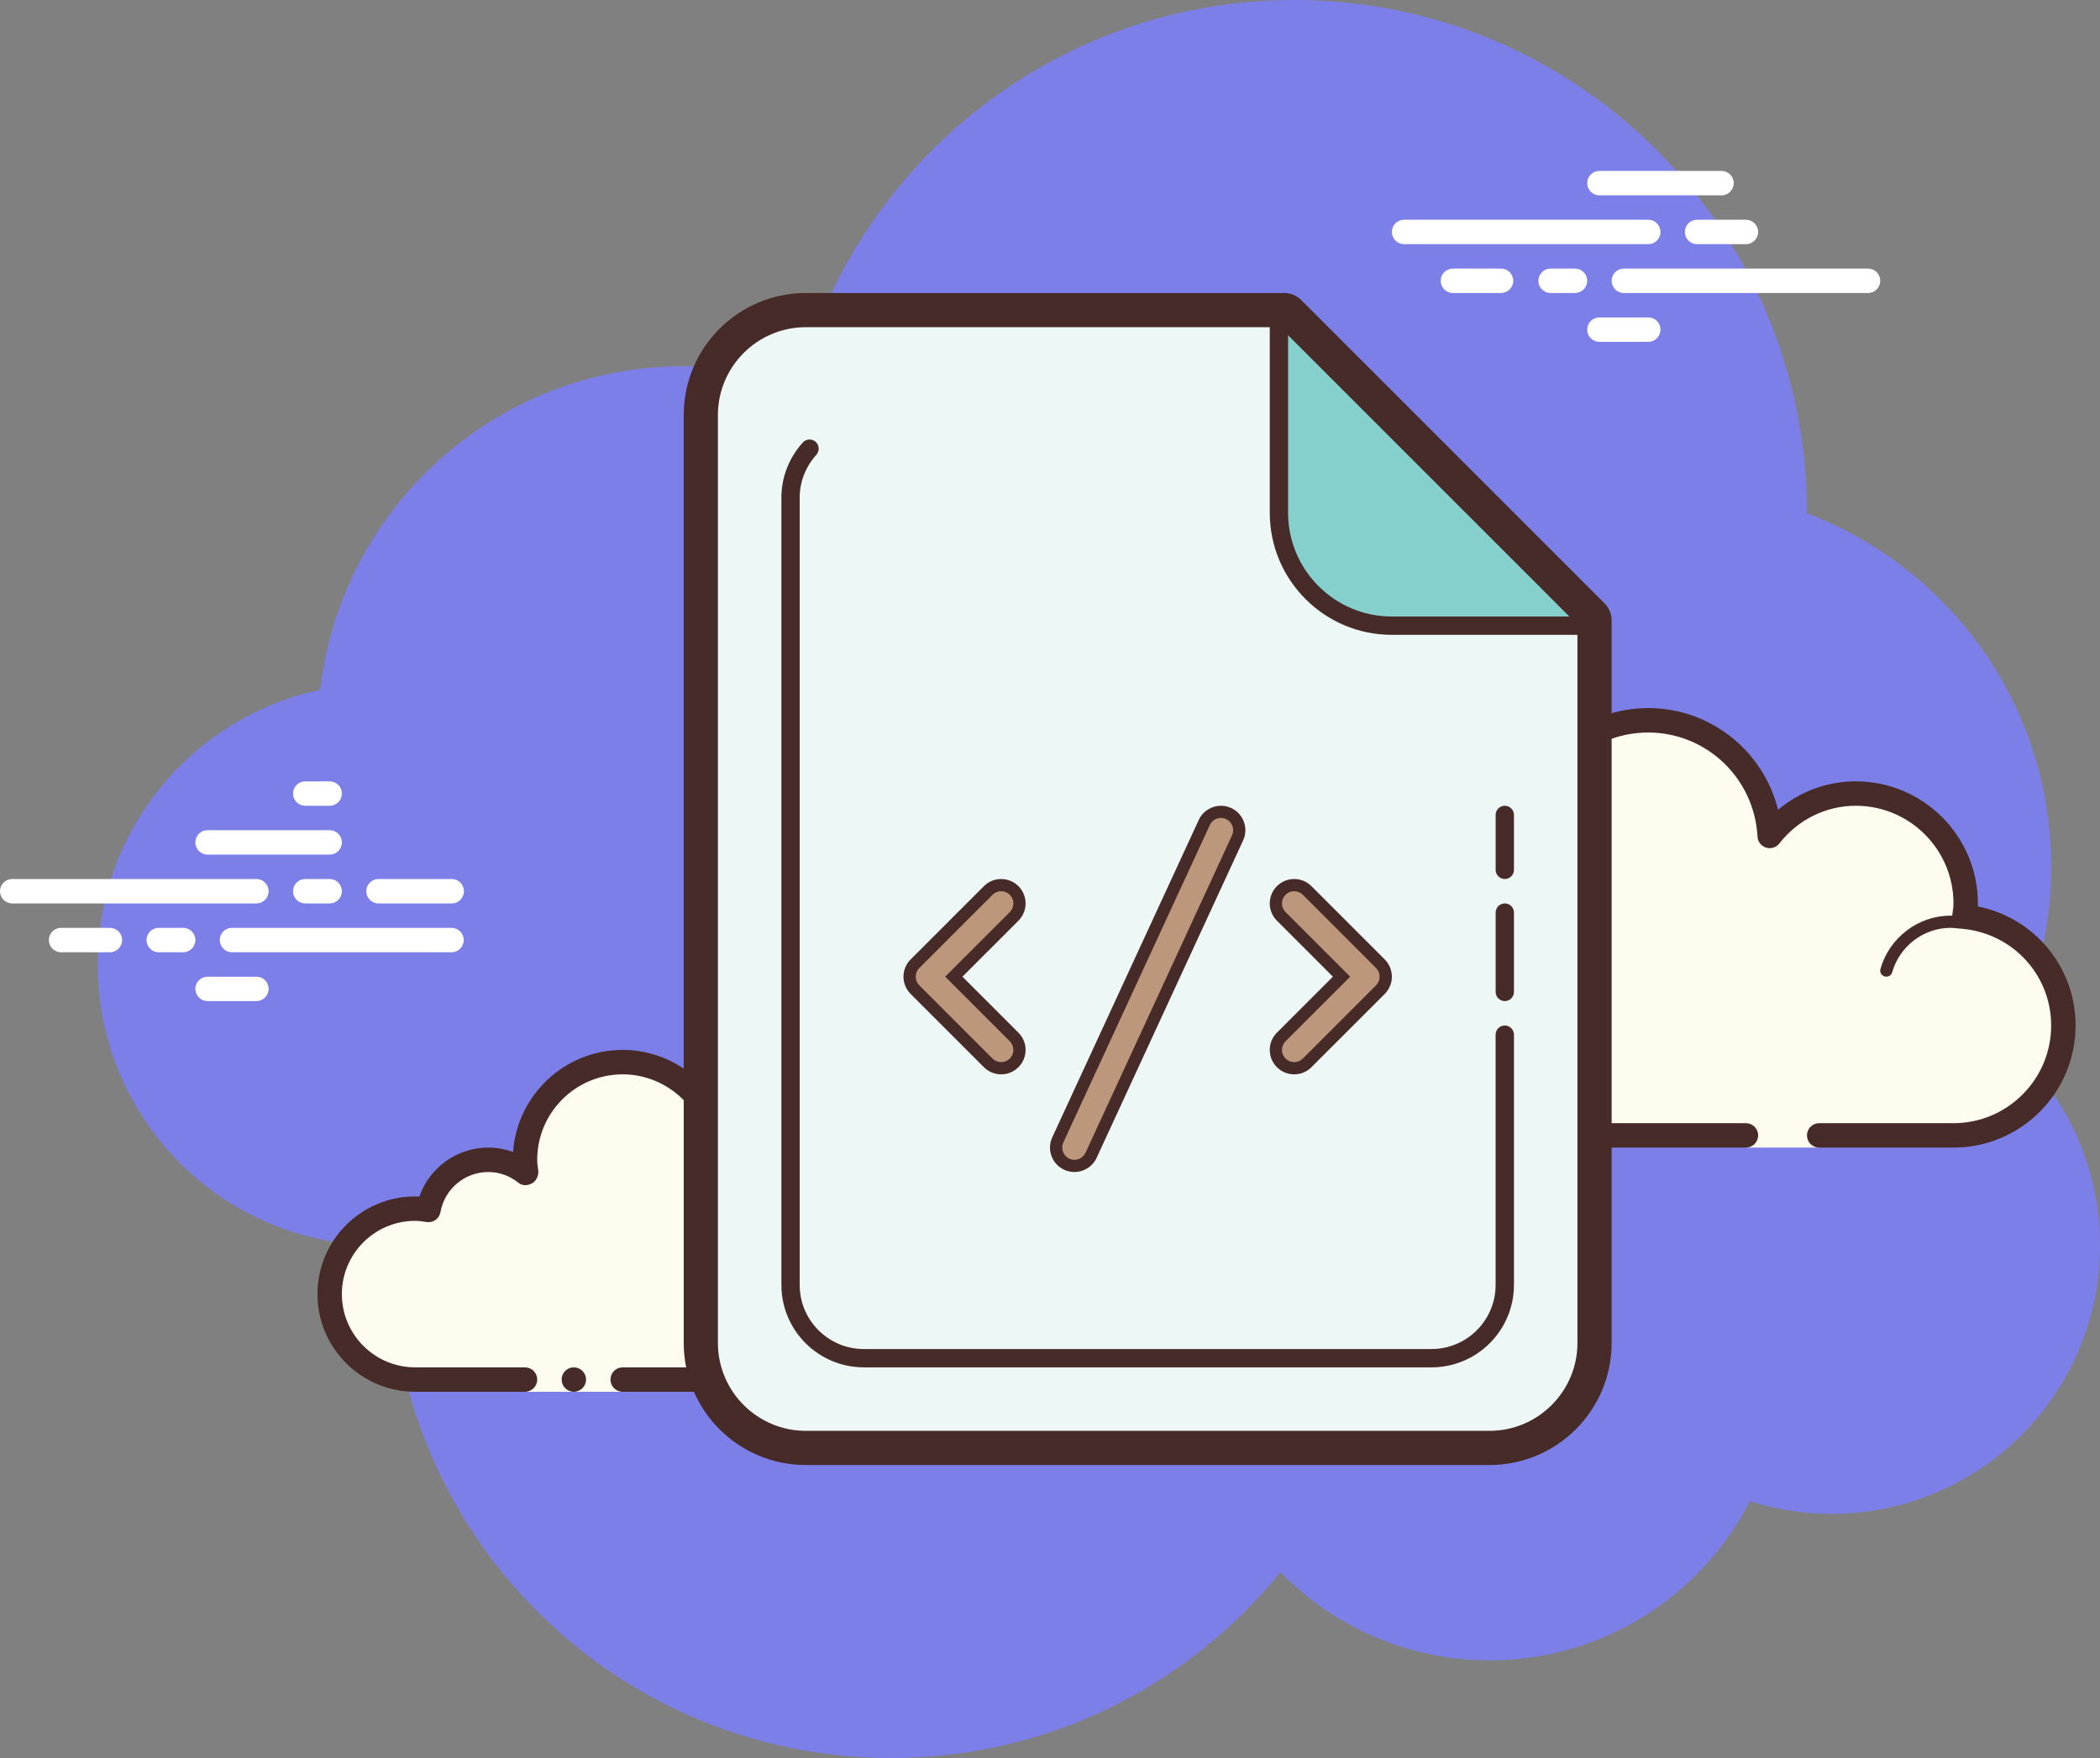 <?xml version="1.0" encoding="UTF-8"?>
<svg width="86px" height="72px" viewBox="0 0 86 72" version="1.1" xmlns="http://www.w3.org/2000/svg" xmlns:xlink="http://www.w3.org/1999/xlink">
    <rect x="0" y="0" width="86" height="72" fill="#808080" stroke="none"/>
    <title>icons8-code_file</title>
    <g id="页面-1" stroke="none" stroke-width="1" fill="none" fill-rule="evenodd">
        <g id="icons8-code_file" fill-rule="nonzero">
            <path d="M82.215,42.71 C83.35,40.555 84,38.105 84,35.5 C84,28.879 79.841,23.243 73.999,21.022 C73.999,21.015 74,21.008 74,21 C74,9.402 64.598,0 53,0 C43.216,0 35.019,6.701 32.687,15.757 C31.211,15.272 29.638,15 28,15 C20.308,15 13.977,20.793 13.11,28.252 C7.906,29.353 4,33.969 4,39.5 C4,45.851 9.149,51 15.5,51 C15.677,51 15.852,50.988 16.026,50.978 C16.022,51.153 16,51.324 16,51.5 C16,62.822 25.178,72 36.5,72 C42.937,72 48.675,69.028 52.434,64.386 C54.612,66.611 57.64,68 61,68 C65.65,68 69.674,65.35 71.666,61.482 C72.718,61.817 73.837,62 75,62 C81.075,62 86,57.075 86,51 C86,47.689 84.53,44.727 82.215,42.71 Z" id="路径" fill="#7D7FE9"></path>
            <path d="M71.5,46.5 L71.5,47 L74.5,47 L74.5,46.5 C76.378,46.5 78.684,46.5 80,46.5 C82.485,46.5 84.5,44.485 84.5,42 C84.5,39.667 82.718,37.771 80.445,37.545 C80.467,37.364 80.5,37.187 80.5,37 C80.5,34.515 78.485,32.5 76,32.5 C74.562,32.5 73.297,33.186 72.473,34.236 C72.333,31.6 70.171,29.5 67.5,29.5 C64.739,29.5 62.5,31.739 62.5,34.5 C62.5,34.946 62.577,35.37 62.687,35.782 C62.045,35.005 61.086,34.5 60,34.5 C58.219,34.5 56.766,35.835 56.545,37.555 C56.364,37.533 56.187,37.5 56,37.5 C53.515,37.5 51.5,39.515 51.5,42 C51.5,44.485 53.515,46.5 56,46.5 C58.485,46.5 65.5,46.5 65.5,46.5 L71.5,46.5 Z" id="路径" fill="#FDFCEF"></path>
            <path d="M67.5,29 C64.467,29 62,31.467 62,34.5 C62,34.516 62,34.531 62,34.547 C61.398,34.192 60.71,34 60,34 C58.169,34 56.589,35.261 56.142,37.005 C56.095,37.002 56.048,37 56,37 C53.243,37 51,39.243 51,42 C51,44.757 53.243,47 56,47 L71.5,47 C71.776,47 72,46.776 72,46.5 C72,46.224 71.776,46 71.5,46 L56,46 C53.794,46 52,44.206 52,42 C52,39.794 53.794,38 56,38 C56.117,38 56.23,38.017 56.343,38.032 L56.484,38.051 C56.505,38.054 56.525,38.055 56.546,38.055 C56.792,38.055 57.008,37.87 57.041,37.618 C57.232,36.125 58.504,35 60,35 C60.885,35 61.723,35.401 62.301,36.1 C62.399,36.218 62.542,36.282 62.687,36.282 C62.765,36.282 62.843,36.264 62.915,36.226 C63.124,36.119 63.229,35.88 63.169,35.653 C63.054,35.218 63,34.852 63,34.5 C63,32.019 65.019,30 67.5,30 C69.881,30 71.847,31.872 71.974,34.263 C71.985,34.471 72.124,34.65 72.323,34.713 C72.373,34.729 72.424,34.737 72.475,34.737 C72.625,34.737 72.771,34.668 72.867,34.545 C73.638,33.563 74.779,33 76,33 C78.206,33 80,34.794 80,37 C80,37.117 79.983,37.23 79.968,37.343 L79.949,37.484 C79.933,37.618 79.971,37.752 80.055,37.857 C80.139,37.962 80.262,38.029 80.395,38.042 C82.451,38.247 84,39.949 84,42 C84,44.206 82.206,46 80,46 L74.5,46 C74.224,46 74,46.224 74,46.5 C74,46.776 74.224,47 74.5,47 L80,47 C82.757,47 85,44.757 85,42 C85,39.603 83.311,37.587 80.997,37.123 C80.999,37.082 81,37.041 81,37 C81,34.243 78.757,32 76,32 C74.824,32 73.707,32.416 72.817,33.164 C72.219,30.76 70.055,29 67.5,29 L67.5,29 Z" id="路径" fill="#472B29"></path>
            <path d="M79.883,37.5 C78.557,37.5 77.375,38.397 77.009,39.682 C76.971,39.815 77.048,39.953 77.181,39.991 C77.205,39.997 77.228,40 77.25,40 C77.359,40 77.459,39.928 77.49,39.818 C77.795,38.748 78.779,38 79.883,38 C80,38 80.113,38.014 80.225,38.029 C80.237,38.031 80.248,38.032 80.26,38.032 C80.381,38.032 80.489,37.94 80.506,37.815 C80.525,37.678 80.429,37.552 80.292,37.534 C80.158,37.516 80.022,37.5 79.883,37.5 L79.883,37.5 Z" id="路径" fill="#472B29"></path>
            <path d="M10.5,37 L0.5,37 C0.224,37 0,36.776 0,36.5 C0,36.224 0.224,36 0.5,36 L10.5,36 C10.776,36 11,36.224 11,36.5 C11,36.776 10.777,37 10.5,37 Z M13.5,37 L12.5,37 C12.224,37 12,36.776 12,36.5 C12,36.224 12.224,36 12.5,36 L13.5,36 C13.776,36 14,36.224 14,36.5 C14,36.776 13.777,37 13.5,37 Z M18.491,39 L9.5,39 C9.224,39 9,38.776 9,38.5 C9,38.224 9.224,38 9.5,38 L18.491,38 C18.767,38 18.991,38.224 18.991,38.5 C18.991,38.776 18.767,39 18.491,39 Z M7.5,39 L6.5,39 C6.224,39 6,38.776 6,38.5 C6,38.224 6.224,38 6.5,38 L7.5,38 C7.776,38 8,38.224 8,38.5 C8,38.776 7.777,39 7.5,39 Z M4.5,39 L2.5,39 C2.224,39 2,38.776 2,38.5 C2,38.224 2.224,38 2.5,38 L4.5,38 C4.776,38 5,38.224 5,38.5 C5,38.776 4.777,39 4.5,39 Z M10.5,41 L8.5,41 C8.224,41 8,40.776 8,40.5 C8,40.224 8.224,40 8.5,40 L10.5,40 C10.776,40 11,40.224 11,40.5 C11,40.776 10.776,41 10.5,41 Z M13.5,32 C13.323,32 12.677,32 12.5,32 C12.224,32 12,32.224 12,32.5 C12,32.776 12.224,33 12.5,33 C12.677,33 13.323,33 13.5,33 C13.776,33 14,32.776 14,32.5 C14,32.224 13.776,32 13.5,32 Z M13.5,34 C13.323,34 8.677,34 8.5,34 C8.224,34 8,34.224 8,34.5 C8,34.776 8.224,35 8.5,35 C8.677,35 13.323,35 13.5,35 C13.776,35 14,34.776 14,34.5 C14,34.224 13.776,34 13.5,34 Z M18.5,36 C18.323,36 15.677,36 15.5,36 C15.224,36 15,36.224 15,36.5 C15,36.776 15.224,37 15.5,37 C15.677,37 18.323,37 18.5,37 C18.776,37 19,36.776 19,36.5 C19,36.224 18.776,36 18.5,36 Z" id="形状" fill="#FFFFFF"></path>
            <path d="M67.5,10 L57.5,10 C57.224,10 57,9.776 57,9.5 C57,9.224 57.224,9 57.5,9 L67.5,9 C67.776,9 68,9.224 68,9.5 C68,9.776 67.776,10 67.5,10 Z M71.5,10 L69.5,10 C69.224,10 69,9.776 69,9.5 C69,9.224 69.224,9 69.5,9 L71.5,9 C71.776,9 72,9.224 72,9.5 C72,9.776 71.776,10 71.5,10 Z M76.5,12 L66.5,12 C66.224,12 66,11.776 66,11.5 C66,11.224 66.224,11 66.5,11 L76.5,11 C76.776,11 77,11.224 77,11.5 C77,11.776 76.777,12 76.5,12 Z M64.5,12 L63.5,12 C63.224,12 63,11.776 63,11.5 C63,11.224 63.224,11 63.5,11 L64.5,11 C64.776,11 65,11.224 65,11.5 C65,11.776 64.776,12 64.5,12 Z M61.47,12 L59.5,12 C59.224,12 59,11.776 59,11.5 C59,11.224 59.224,11 59.5,11 L61.47,11 C61.746,11 61.97,11.224 61.97,11.5 C61.97,11.776 61.746,12 61.47,12 Z M70.5,8 L65.5,8 C65.224,8 65,7.776 65,7.5 C65,7.224 65.224,7 65.5,7 L70.5,7 C70.776,7 71,7.224 71,7.5 C71,7.776 70.777,8 70.5,8 Z M67.5,14 L65.5,14 C65.224,14 65,13.776 65,13.5 C65,13.224 65.224,13 65.5,13 L67.5,13 C67.776,13 68,13.224 68,13.5 C68,13.776 67.776,14 67.5,14 Z" id="形状" fill="#FFFFFF"></path>
            <g id="编组" transform="translate(13, 43)">
                <path d="M18.5,13.5 C18.5,13.5 20.067,13.5 22,13.5 C23.933,13.5 25.5,11.933 25.5,10 C25.5,8.219 24.165,6.766 22.445,6.545 C22.473,6.366 22.5,6.187 22.5,6 C22.5,4.067 20.933,2.5 19,2.5 C17.968,2.5 17.05,2.955 16.41,3.665 C16.026,1.857 14.423,0.5 12.5,0.5 C10.291,0.5 8.5,2.291 8.5,4.5 C8.5,4.691 8.53,4.874 8.556,5.058 C8.128,4.714 7.592,4.5 7,4.5 C5.772,4.5 4.755,5.387 4.545,6.555 C4.366,6.527 4.187,6.5 4,6.5 C2.067,6.5 0.5,8.067 0.5,10 C0.5,11.933 2.067,13.5 4,13.5 C5.933,13.5 8.5,13.5 8.5,13.5 L8.5,14 L18.5,14 L18.5,13.5 Z" id="路径" fill="#FDFCEF"></path>
                <path d="M20.25,9 C20.112,9 20,8.888 20,8.75 C20,7.527 20.995,6.532 22.218,6.532 C22.252,6.541 22.955,6.531 23.462,6.668 C23.595,6.704 23.674,6.841 23.638,6.974 C23.602,7.108 23.465,7.187 23.332,7.15 C22.888,7.03 22.232,7.03 22.219,7.032 C21.271,7.032 20.5,7.803 20.5,8.75 C20.5,8.888 20.388,9 20.25,9 Z M10.5,13 C10.224,13 10,13.224 10,13.5 C10,13.776 10.224,14 10.5,14 C10.776,14 11,13.776 11,13.5 C11,13.224 10.776,13 10.5,13 Z" id="形状" fill="#472B29"></path>
                <path d="M22,14 L18.5,14 C18.224,14 18,13.776 18,13.5 C18,13.224 18.224,13 18.5,13 L22,13 C23.654,13 25,11.654 25,10 C25,8.504 23.875,7.232 22.382,7.041 C22.248,7.023 22.127,6.953 22.046,6.845 C21.965,6.737 21.931,6.601 21.952,6.468 C21.975,6.314 22,6.16 22,6 C22,4.346 20.654,3 19,3 C18.15,3 17.362,3.355 16.781,4 C16.656,4.139 16.46,4.198 16.281,4.148 C16.099,4.099 15.96,3.953 15.921,3.769 C15.58,2.165 14.141,1 12.5,1 C10.57,1 9,2.57 9,4.5 C9,4.643 9.021,4.78 9.041,4.918 C9.07,5.121 8.978,5.356 8.799,5.458 C8.62,5.56 8.403,5.576 8.243,5.448 C7.878,5.155 7.449,5 7,5 C6.034,5 5.208,5.691 5.037,6.644 C4.989,6.911 4.741,7.09 4.468,7.049 C4.314,7.025 4.16,7 4,7 C2.346,7 1,8.346 1,10 C1,11.654 2.346,13 4,13 L8.5,13 C8.776,13 9,13.224 9,13.5 C9,13.776 8.776,14 8.5,14 L4,14 C1.794,14 0,12.206 0,10 C0,7.794 1.794,6 4,6 C4.059,6 4.116,6.002 4.174,6.006 C4.588,4.82 5.711,4 7,4 C7.349,4 7.689,4.061 8.011,4.18 C8.176,1.847 10.126,0 12.5,0 C14.331,0 15.966,1.127 16.653,2.774 C17.333,2.276 18.155,2 19,2 C21.206,2 23,3.794 23,6 C23,6.048 22.999,6.095 22.996,6.142 C24.739,6.59 26,8.169 26,10 C26,12.206 24.206,14 22,14 Z" id="路径" fill="#472B29"></path>
                <path d="M16.5,13 C16.341,13 12.659,13 12.5,13 C12.224,13 12,13.224 12,13.5 C12,13.776 12.224,14 12.5,14 C12.659,14 16.341,14 16.5,14 C16.776,14 17,13.776 17,13.5 C17,13.224 16.776,13 16.5,13 Z" id="路径" fill="#472B29"></path>
            </g>
            <g id="编组" transform="translate(28, 12)">
                <path d="M25.086,1 L25.086,1 L37,12.914 L37,43 C37,45.206 35.206,47 33,47 L5,47 C2.794,47 1,45.206 1,43 L1,5 C1,2.794 2.794,1 5,1 L25.086,1" id="路径" fill="#EDF7F5"></path>
                <path d="M24.375,0.5 L24.375,8.627 C24.375,11.388 26.612,13.626 29.373,13.627 L37.5,13.63 L24.375,0.5 Z" id="路径" fill="#85CFCC"></path>
                <path d="M24.42,1.4 L36.6,13.58 L36.6,43 C36.6,44.985 34.985,46.6 33,46.6 L5,46.6 C3.015,46.6 1.4,44.985 1.4,43 L1.4,5 C1.4,3.015 3.015,1.4 5,1.4 L24.42,1.4 M24.586,0 L5,0 C2.239,0 0,2.239 0,5 L0,43 C0,45.761 2.239,48 5,48 L33,48 C35.761,48 38,45.761 38,43 L38,13.414 C38,13.149 37.895,12.894 37.707,12.707 L25.293,0.293 C25.105,0.105 24.851,0 24.586,0 L24.586,0 Z" id="形状" fill="#472B29"></path>
                <path d="M24.75,9 L24.75,1 L24,1 L24,9 C24,11.761 26.239,14 29,14 L37,14 L37,13.25 L29,13.25 C26.656,13.25 24.75,11.343 24.75,9 Z M33.625,29 C33.418,29 33.25,28.832 33.25,28.625 L33.25,25.375 C33.25,25.168 33.418,25 33.625,25 C33.832,25 34,25.168 34,25.375 L34,28.625 C34,28.832 33.832,29 33.625,29 Z M33.625,24 C33.418,24 33.25,23.832 33.25,23.625 L33.25,21.375 C33.25,21.168 33.418,21 33.625,21 C33.832,21 34,21.168 34,21.375 L34,23.625 C34,23.832 33.832,24 33.625,24 Z M30.625,44 L7.375,44 C5.514,44 4,42.486 4,40.625 L4,8.375 C4,7.55 4.311,6.751 4.875,6.124 C5.012,5.97 5.249,5.958 5.404,6.096 C5.558,6.235 5.57,6.471 5.431,6.626 C4.992,7.115 4.749,7.736 4.749,8.375 L4.749,40.625 C4.749,42.072 5.927,43.25 7.374,43.25 L30.624,43.25 C32.071,43.25 33.249,42.072 33.249,40.625 L33.249,30.375 C33.249,30.168 33.417,30 33.624,30 C33.831,30 34,30.168 34,30.375 L34,40.625 C34,42.486 32.486,44 30.625,44 Z" id="形状" fill="#472B29"></path>
            </g>
            <g id="编组" transform="translate(37, 33)">
                <path d="M4.53,9.47 L2.061,7 L4.531,4.53 C4.823,4.238 4.823,3.762 4.531,3.469 C4.385,3.323 4.193,3.25 4.001,3.25 C3.809,3.25 3.617,3.323 3.471,3.469 L0.471,6.469 C0.179,6.761 0.179,7.237 0.471,7.53 L3.471,10.53 C3.754,10.813 4.248,10.813 4.532,10.53 C4.822,10.238 4.822,9.762 4.53,9.47 Z M19.53,6.47 L16.53,3.47 C16.384,3.324 16.192,3.251 16,3.251 C15.808,3.251 15.616,3.324 15.47,3.47 C15.178,3.762 15.178,4.238 15.47,4.531 L17.94,7.001 L15.47,9.471 C15.178,9.763 15.178,10.239 15.47,10.532 C15.753,10.815 16.247,10.815 16.531,10.532 L19.531,7.532 C19.822,7.238 19.822,6.762 19.53,6.47 Z M7.682,14.314 L13.682,1.314 C13.854,0.939 13.69,0.492 13.315,0.319 C13.213,0.272 13.107,0.25 13.002,0.25 C12.718,0.25 12.445,0.412 12.318,0.686 L6.318,13.686 C6.146,14.061 6.31,14.508 6.685,14.681 C7.051,14.849 7.513,14.678 7.682,14.314 Z" id="形状" fill="#BD977C"></path>
                <path d="M4,3.5 C4.133,3.5 4.259,3.552 4.354,3.647 C4.448,3.741 4.5,3.867 4.5,4 C4.5,4.133 4.448,4.259 4.354,4.353 L2.061,6.646 L1.707,7 L2.061,7.354 L4.354,9.647 C4.448,9.741 4.5,9.867 4.5,10 C4.5,10.133 4.448,10.259 4.354,10.353 C4.259,10.448 4.133,10.5 4,10.5 C3.867,10.5 3.741,10.448 3.646,10.353 L0.646,7.353 C0.552,7.259 0.5,7.133 0.5,7 C0.5,6.867 0.552,6.741 0.647,6.647 L3.647,3.647 C3.741,3.552 3.867,3.5 4,3.5 M4,3 C3.744,3 3.488,3.098 3.293,3.293 L0.293,6.293 C-0.098,6.684 -0.098,7.316 0.293,7.707 L3.293,10.707 C3.488,10.902 3.744,11 4,11 C4.256,11 4.512,10.902 4.707,10.707 C5.098,10.316 5.098,9.684 4.707,9.293 L2.414,7 L4.707,4.707 C5.098,4.316 5.098,3.684 4.707,3.293 C4.512,3.098 4.256,3 4,3 L4,3 Z M16,3.5 C16.133,3.5 16.259,3.552 16.354,3.647 L19.354,6.647 C19.448,6.741 19.5,6.867 19.5,7 C19.5,7.133 19.448,7.259 19.354,7.353 L16.354,10.353 C16.259,10.448 16.133,10.5 16,10.5 C15.867,10.5 15.741,10.448 15.646,10.353 C15.552,10.259 15.5,10.133 15.5,10 C15.5,9.867 15.552,9.741 15.646,9.647 L17.939,7.354 L18.293,7 L17.939,6.646 L15.646,4.353 C15.552,4.259 15.5,4.133 15.5,4 C15.5,3.867 15.552,3.741 15.646,3.647 C15.741,3.552 15.867,3.5 16,3.5 M16,3 C15.744,3 15.488,3.098 15.293,3.293 C14.902,3.684 14.902,4.316 15.293,4.707 L17.586,7 L15.293,9.293 C14.902,9.684 14.902,10.316 15.293,10.707 C15.488,10.902 15.744,11 16,11 C16.256,11 16.512,10.902 16.707,10.707 L19.707,7.707 C20.098,7.316 20.098,6.684 19.707,6.293 L16.707,3.293 C16.512,3.098 16.256,3 16,3 L16,3 Z M13.001,0.5 L13.001,0.5 C13.073,0.5 13.143,0.516 13.21,0.546 C13.46,0.662 13.57,0.959 13.455,1.21 L7.455,14.21 C7.373,14.386 7.194,14.5 7,14.5 C6.927,14.5 6.857,14.485 6.791,14.454 C6.541,14.338 6.431,14.041 6.546,13.79 L12.546,0.79 C12.627,0.614 12.806,0.5 13.001,0.5 M13.001,0 C12.623,0 12.261,0.215 12.092,0.581 L6.092,13.581 C5.861,14.082 6.08,14.677 6.581,14.908 C6.717,14.971 6.859,15 7,15 C7.378,15 7.74,14.785 7.909,14.419 L13.909,1.419 C14.14,0.918 13.921,0.323 13.42,0.092 C13.283,0.029 13.141,0 13.001,0 L13.001,0 Z" id="形状" fill="#472B29"></path>
            </g>
        </g>
    </g>
</svg>